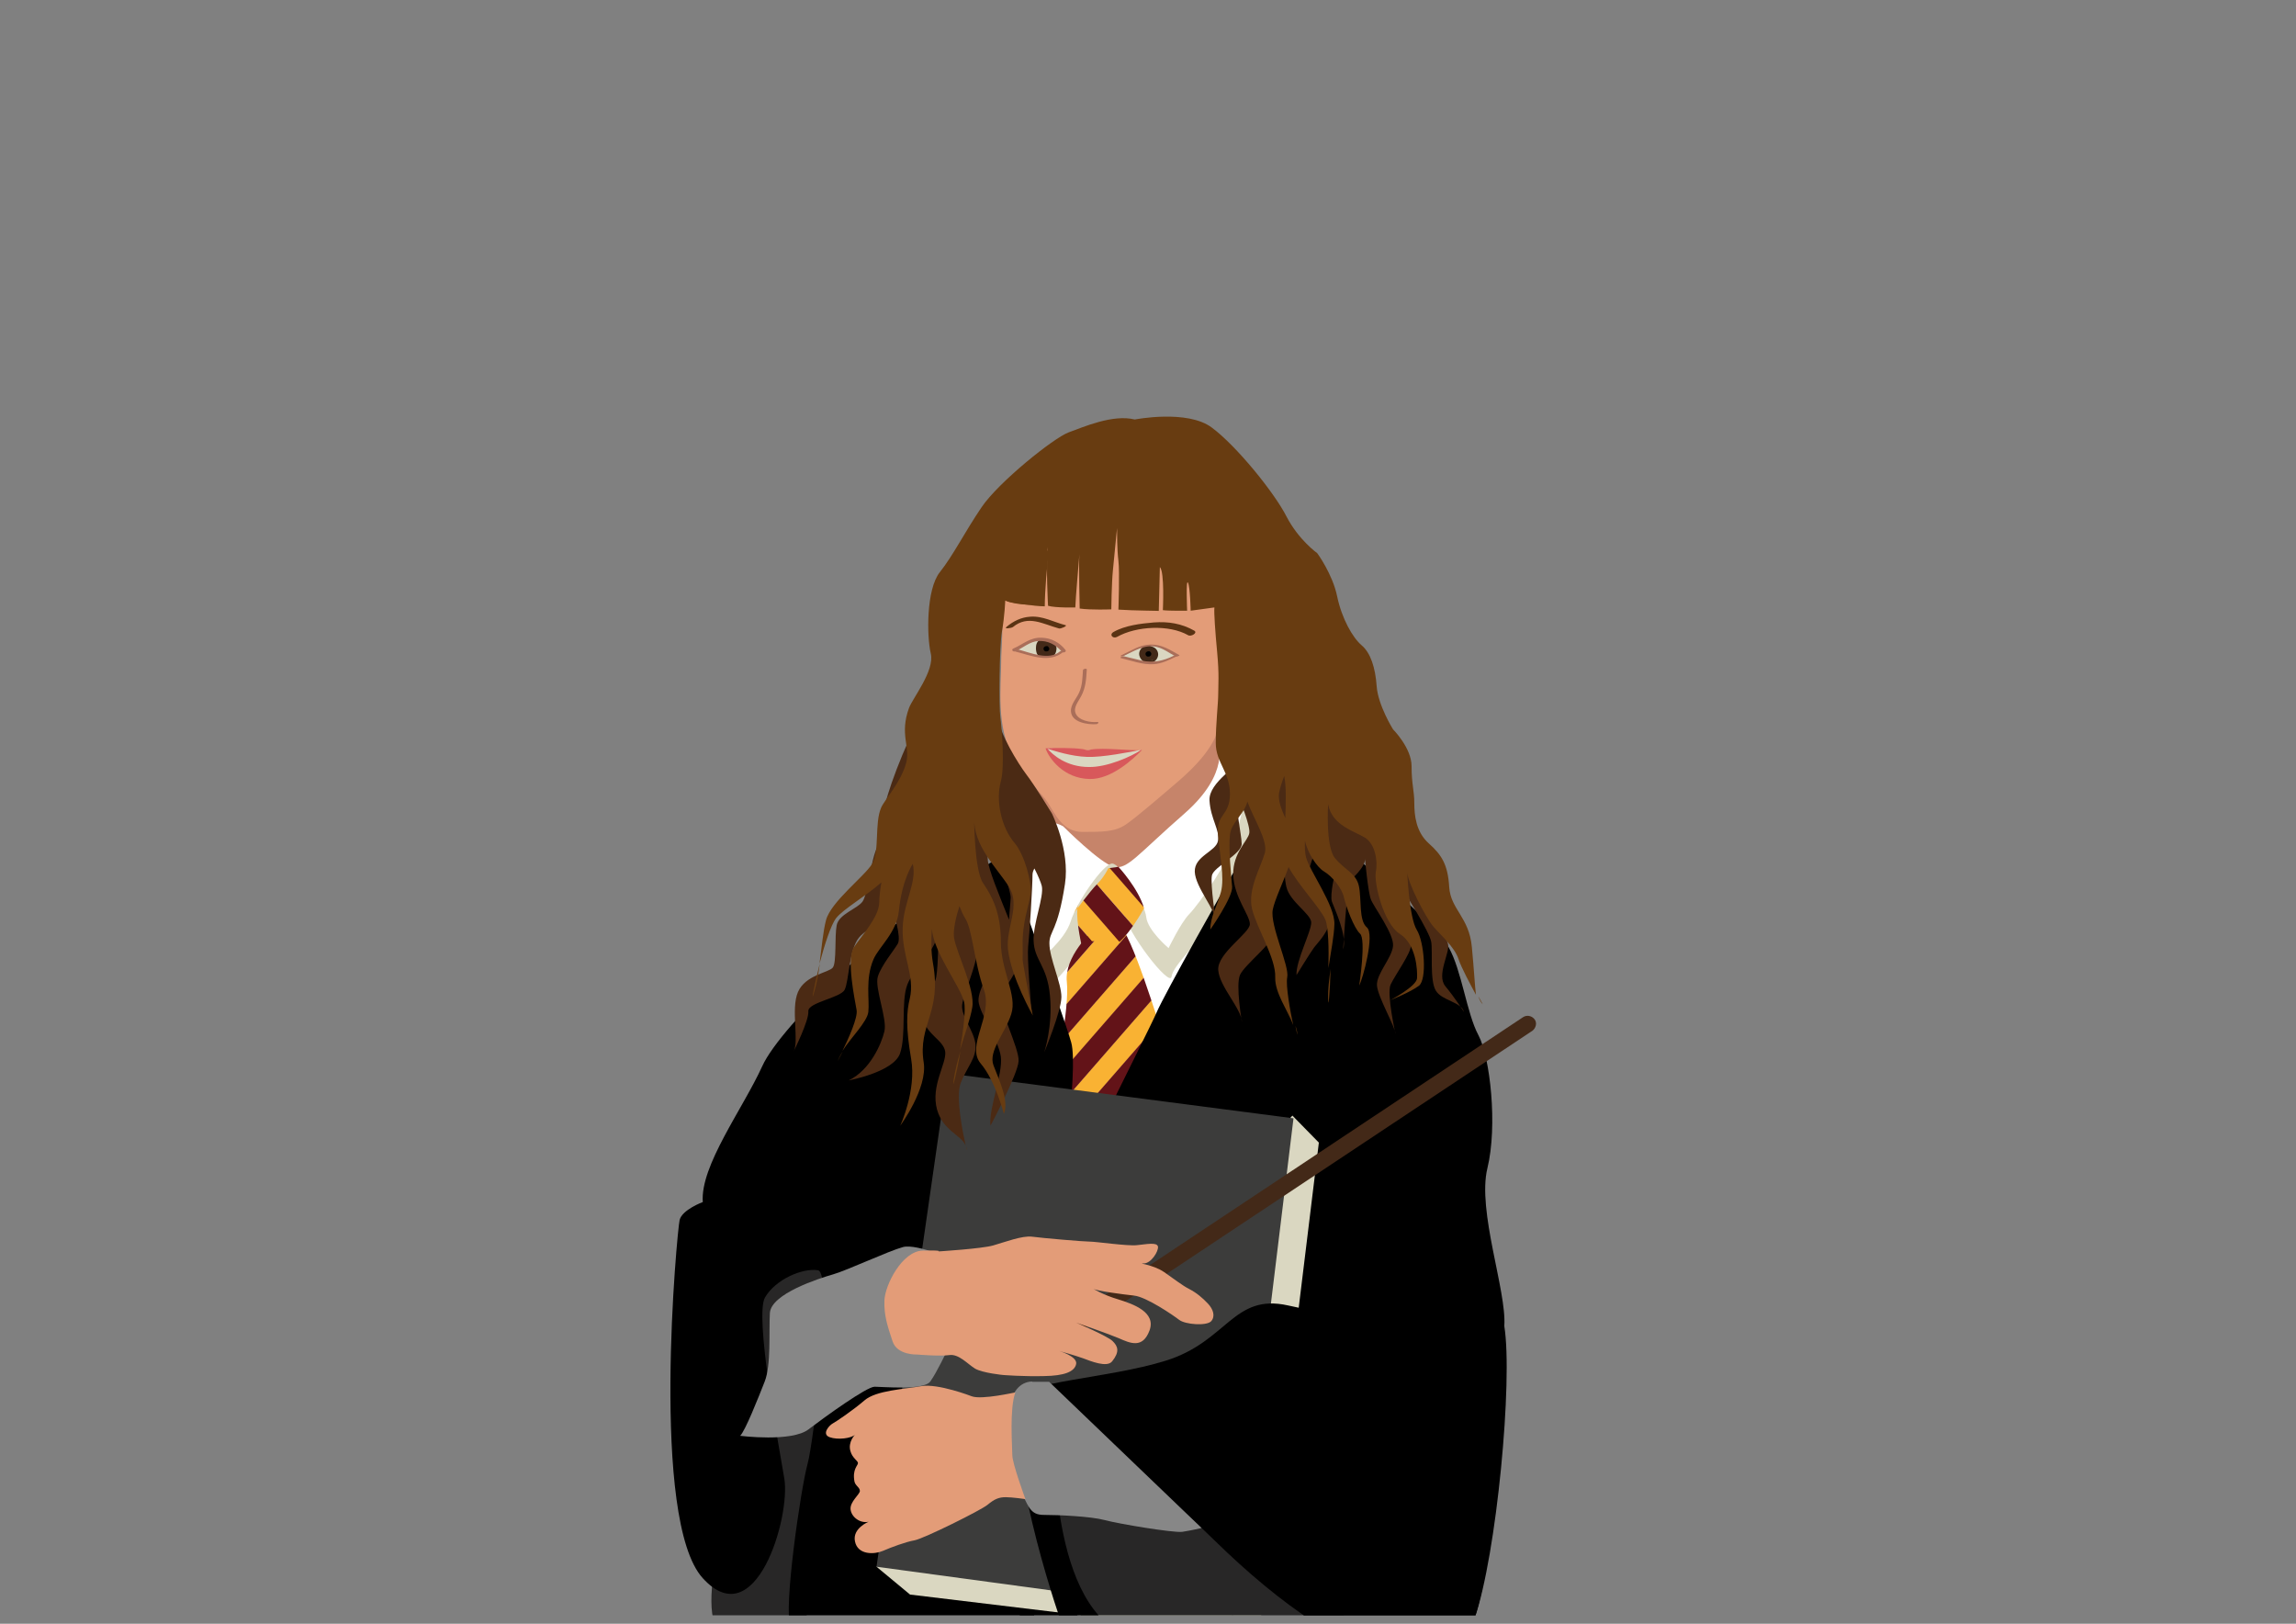 <?xml version="1.0" encoding="utf-8"?>
<!-- Generator: Adobe Illustrator 19.0.0, SVG Export Plug-In . SVG Version: 6.00 Build 0)  -->
<svg version="1.1" id="Ebene_23" xmlns="http://www.w3.org/2000/svg" xmlns:xlink="http://www.w3.org/1999/xlink" x="0px" y="0px"
	 viewBox="0 0 841.9 595.3" style="enable-background:new 0 0 841.9 595.3;" xml:space="preserve">
<rect x="0" y="0" width="841.9" height="595.3" fill="#808080" stroke="none"/>
<style type="text/css">
	.st0{clip-path:url(#XMLID_62_);}
	.st1{fill:#282727;}
	.st2{fill:#C6846A;}
	.st3{fill:#FFFFFF;}
	.st4{fill:#DAD7C1;}
	.st5{clip-path:url(#SVGID_2_);}
	.st6{fill:#F9B233;}
	.st7{fill:#631318;}
	.st8{clip-path:url(#SVGID_4_);}
	.st9{clip-path:url(#SVGID_6_);}
	.st10{fill:#3C3C3B;}
	.st11{fill:#878787;}
	.st12{fill:#432918;}
	.st13{fill:#E39C78;}
	.st14{fill:#4B2A14;}
	.st15{fill:#5A3313;}
	.st16{fill:#683C11;}
	.st17{fill:#AA6E59;}
	.st18{fill:#D8585B;}
</style>
<g id="XMLID_59_">
	<defs>
		<rect id="XMLID_45_" x="148.3" y="98" width="468.6" height="494.2"/>
	</defs>
	<clipPath id="XMLID_62_">
		<use xlink:href="#XMLID_45_"  style="overflow:visible;"/>
	</clipPath>
	<g id="XMLID_12_" class="st0">
		<path class="st1" d="M275.9,463.5c0.6-1.9,0-10.7,0-10.7L262,516.5c0,0,3.8,39.7,2.5,45.4c-1.3,5.7-5.7,24.4-2.5,33.3h32.8
			l20.2-63l7.6-70l-24-15.1L275.9,463.5z"/>
	</g>
	<g id="XMLID_41_" class="st0">
		<path class="st2" d="M449.4,266.8c0,0-9.2,1.2-9.9-6.8l-22.6,31.9l-44.2-3l8.3,14.6l13.9,16.3l15.3,6.6l25.2-15.3l13.9-15.3
			l-0.7-19.9L449.4,266.8z"/>
	</g>
	<g id="XMLID_17_" class="st0">
		<path class="st3" d="M472.5,305.7c0,0-1.7-14.3-6.6-20.3c-4.9-6-19.3-13.1-19.3-13.1s4.7,11-12.1,25.8
			c-17.5,15.3-21.1,20.8-26,19.7c-4.9-1.1-18.6-14.8-18.6-14.8s-6.5-4.4-11.4,2.7s-13.1,6-15.2,16.3c-2.2,10.3,13.6,54.9,13.6,54.9
			l16.9,41.3l31-6.5L472.5,305.7z"/>
	</g>
	<g id="XMLID_18_" class="st0">
		<path class="st4" d="M381.2,351.9c0,0,9.2-7.1,11.4-14.1c2.2-7.1,12-21.2,15.2-21.2s12,14.7,12.5,19.6s8.2,11.4,8.2,11.4
			s4.4-9.2,7.6-12.5c3.3-3.3,15.2-20.1,16.9-27.7c1.6-7.6,5.8-18,2-25.6c0,0,2-8.7,4.2-0.5c2.2,8.2,2,23.4,0.9,25
			c-1.1,1.6-15.2,27.7-17.4,33.2c-2.2,5.4-12.5,14.1-13.1,18.5c-0.5,4.4-16.9-16.9-17.4-23.4c-0.5-6.5-3.8-14.1-7.1-9.8
			c-3.3,4.4-4.9,17.4-7.6,21.8c-2.7,4.4-14.7,19-17.9,18.5s-14.7-41.9-14.7-41.9l3.9-10C368.7,313.1,369.8,327.4,381.2,351.9z"/>
	</g>
	<g id="XMLID_22_" class="st0">
		<defs>
			<path id="SVGID_1_" d="M400.6,341.3c0,0-10.5,9.4-9.4,18.8c1,9.4-4.2,34.5-4.2,34.5l3.1,13.6l33.4,4.2l2.1-35
				c0,0-11-36.1-15.2-38.1L400.6,341.3z"/>
		</defs>
		<clipPath id="SVGID_2_">
			<use xlink:href="#SVGID_1_"  style="overflow:visible;"/>
		</clipPath>
		<g id="XMLID_21_" class="st5">
			<g id="XMLID_38_">
				
					<rect x="346.3" y="358.8" transform="matrix(-0.657 0.754 -0.754 -0.657 921.023 306.26)" class="st6" width="89.1" height="7.6"/>
			</g>
			<g id="XMLID_37_">
				
					<rect x="337" y="345.9" transform="matrix(-0.657 0.754 -0.754 -0.657 899.465 299.826)" class="st7" width="89.1" height="17.3"/>
			</g>
			<g id="XMLID_36_">
				
					<rect x="357.7" y="368.7" transform="matrix(-0.657 0.754 -0.754 -0.657 947.285 314.098)" class="st6" width="89.1" height="7.6"/>
			</g>
			<g id="XMLID_35_">
				
					<rect x="352" y="363.8" transform="matrix(-0.657 0.754 -0.754 -0.657 934.199 310.192)" class="st7" width="89.1" height="7.6"/>
			</g>
			<g id="XMLID_34_">
				
					<rect x="369" y="378.6" transform="matrix(-0.657 0.754 -0.754 -0.657 973.496 321.92)" class="st6" width="89.1" height="7.6"/>
			</g>
			<g id="XMLID_33_">
				
					<rect x="363.3" y="373.7" transform="matrix(-0.657 0.754 -0.754 -0.657 960.41 318.014)" class="st7" width="89.1" height="7.6"/>
			</g>
			<g id="XMLID_32_">
				
					<rect x="380.3" y="388.5" transform="matrix(-0.657 0.754 -0.754 -0.657 999.758 329.757)" class="st6" width="89.1" height="7.6"/>
			</g>
			<g id="XMLID_31_">
				
					<rect x="374.7" y="383.6" transform="matrix(-0.657 0.754 -0.754 -0.657 986.672 325.852)" class="st7" width="89.1" height="7.6"/>
			</g>
			<g id="XMLID_30_">
				
					<rect x="391.7" y="398.4" transform="matrix(-0.657 0.754 -0.754 -0.657 1026.13 337.627)" class="st6" width="89.1" height="7.6"/>
			</g>
			<g id="XMLID_29_">
				
					<rect x="386.1" y="393.5" transform="matrix(-0.657 0.754 -0.754 -0.657 1013.044 333.722)" class="st7" width="89.1" height="7.6"/>
			</g>
			<g id="XMLID_28_">
				
					<rect x="403.1" y="408.3" transform="matrix(-0.657 0.754 -0.754 -0.657 1052.392 345.465)" class="st6" width="89.1" height="7.6"/>
			</g>
			<g id="XMLID_27_">
				
					<rect x="397.4" y="403.4" transform="matrix(-0.657 0.754 -0.754 -0.657 1039.306 341.56)" class="st7" width="89.1" height="7.6"/>
			</g>
			<g id="XMLID_26_">
				
					<rect x="414.4" y="418.2" transform="matrix(-0.657 0.754 -0.754 -0.657 1078.603 353.287)" class="st6" width="89.1" height="7.6"/>
			</g>
			<g id="XMLID_25_">
				
					<rect x="408.8" y="413.3" transform="matrix(-0.657 0.754 -0.754 -0.657 1065.517 349.382)" class="st7" width="89.1" height="7.6"/>
			</g>
			<g id="XMLID_24_">
				
					<rect x="425.8" y="428.1" transform="matrix(-0.657 0.754 -0.754 -0.657 1104.865 361.125)" class="st6" width="89.1" height="7.6"/>
			</g>
			<g id="XMLID_23_">
				
					<rect x="420.1" y="423.2" transform="matrix(-0.657 0.754 -0.754 -0.657 1091.779 357.219)" class="st7" width="89.1" height="7.6"/>
			</g>
		</g>
	</g>
	<g id="XMLID_19_" class="st0">
		<defs>
			<path id="SVGID_3_" d="M406.4,318.3l3.7-0.5c0,0,7.3,7.8,9.4,15.2c0,0-6.3,11.5-11,13.6c0,0-7.8-3.1-12-0.5c0,0-2.6-11.5-1-14.6
				s-1.6,3.1-1.6,3.1s5.7-7.8,8.4-10.5S406.4,318.3,406.4,318.3z"/>
		</defs>
		<clipPath id="SVGID_4_">
			<use xlink:href="#SVGID_3_"  style="overflow:visible;"/>
		</clipPath>
		<g id="XMLID_88_" class="st8">
			<defs>
				<path id="SVGID_5_" d="M466.9,292.8c-4,3.3-8.2,6.8-12.4,10.3c-13.6,11.5-27,23.7-30.8,31.9c-4,8.6-1.5,12.5,1,28
					c2.6,15.3-9.1,21.2-16.4,9.2c-7.2-12-14.1-22.8-20.5-33.9c-5.3-9.1,2.4-14.5,6.4-16.4c2.5-1.2,8.6-2.9,10.9-4.4
					c9.5-6.3,29.3-34.8,29.3-34.8l13.2-11.8C456.9,281.8,466.6,293.3,466.9,292.8z"/>
			</defs>
			<clipPath id="SVGID_6_">
				<use xlink:href="#SVGID_5_"  style="overflow:visible;"/>
			</clipPath>
			<g id="XMLID_115_" class="st9">
				
					<rect x="408.7" y="304.4" transform="matrix(0.657 0.754 -0.754 0.657 387.692 -235.992)" class="st6" width="89.1" height="7.6"/>
			</g>
			<g id="XMLID_114_" class="st9">
				
					<rect x="418" y="291.4" transform="matrix(0.657 0.754 -0.754 0.657 384.765 -245.799)" class="st7" width="89.1" height="17.3"/>
			</g>
			<g id="XMLID_113_" class="st9">
				
					<rect x="397.3" y="314.2" transform="matrix(0.657 0.754 -0.754 0.657 391.257 -224.045)" class="st6" width="89.1" height="7.6"/>
			</g>
			<g id="XMLID_112_" class="st9">
				
					<rect x="403" y="309.3" transform="matrix(0.657 0.754 -0.754 0.657 389.481 -229.998)" class="st7" width="89.1" height="7.6"/>
			</g>
			<g id="XMLID_111_" class="st9">
				
					<rect x="386" y="324.1" transform="matrix(0.657 0.754 -0.754 0.657 394.815 -212.121)" class="st6" width="89.1" height="7.6"/>
			</g>
			<g id="XMLID_110_" class="st9">
				
					<rect x="391.7" y="319.2" transform="matrix(0.657 0.754 -0.754 0.657 393.039 -218.074)" class="st7" width="89.1" height="7.6"/>
			</g>
			<g id="XMLID_109_" class="st9">
				
					<rect x="374.7" y="334" transform="matrix(0.657 0.754 -0.754 0.657 398.381 -200.175)" class="st6" width="89.1" height="7.6"/>
			</g>
			<g id="XMLID_108_" class="st9">
				
					<rect x="380.3" y="329.1" transform="matrix(0.657 0.754 -0.754 0.657 396.604 -206.128)" class="st7" width="89.1" height="7.6"/>
			</g>
			<g id="XMLID_107_" class="st9">
				
					<rect x="363.3" y="343.9" transform="matrix(0.657 0.754 -0.754 0.657 401.961 -188.178)" class="st6" width="89.1" height="7.6"/>
			</g>
			<g id="XMLID_106_" class="st9">
				
					<rect x="368.9" y="339" transform="matrix(0.657 0.754 -0.754 0.657 400.184 -194.131)" class="st7" width="89.1" height="7.6"/>
			</g>
			<g id="XMLID_105_" class="st9">
				
					<rect x="351.9" y="353.8" transform="matrix(0.657 0.754 -0.754 0.657 405.526 -176.231)" class="st6" width="89.1" height="7.6"/>
			</g>
			<g id="XMLID_104_" class="st9">
				
					<rect x="357.6" y="348.9" transform="matrix(0.657 0.754 -0.754 0.657 403.75 -182.184)" class="st7" width="89.1" height="7.6"/>
			</g>
			<g id="XMLID_103_" class="st9">
				
					<rect x="340.6" y="363.7" transform="matrix(0.657 0.754 -0.754 0.657 409.085 -164.308)" class="st6" width="89.1" height="7.6"/>
			</g>
			<g id="XMLID_102_" class="st9">
				
					<rect x="346.3" y="358.8" transform="matrix(0.657 0.754 -0.754 0.657 407.308 -170.261)" class="st7" width="89.1" height="7.6"/>
			</g>
			<g id="XMLID_101_" class="st9">
				
					<rect x="329.3" y="373.6" transform="matrix(0.657 0.754 -0.754 0.657 412.65 -152.361)" class="st6" width="89.1" height="7.6"/>
			</g>
			<g id="XMLID_100_" class="st9">
				
					<rect x="334.9" y="368.7" transform="matrix(0.657 0.754 -0.754 0.657 410.873 -158.314)" class="st7" width="89.1" height="7.6"/>
			</g>
		</g>
	</g>
	<g id="XMLID_6_" class="st0">
		<path d="M368.6,313.1c0,0-20.9,12.3-30.8,18.5c-10,6.2-51.2,43.6-58.3,59.3c-7.1,15.6-22.8,36.5-21.8,49.8c0,0-7.6,2.8-8.5,6.6
			s-10.9,110,8.5,131.3s32.2-22.3,29.9-36.5c-2.4-14.2-10.9-59.7-7.1-66.4c3.8-6.6,13.7-10.9,19.4-10c5.7,0.9-1.4,62.6-3.8,71.1
			c-2.4,8.5-9,53.7-6.2,59.4H379c0,0,5.7-125.3,7.6-140.5c1.9-15.2,9-63.5,6.2-73.5S368.6,313.1,368.6,313.1z"/>
	</g>
	<g id="XMLID_11_" class="st0">
		<path d="M457.1,274.4c0,0,37.6,37.3,44.2,43.5c6.6,6.2,25.1,20.9,29.9,29.4s6.6,24.2,10.9,32.2s7.1,33.2,3.3,48.8
			c-3.8,15.6,7.1,45,6.2,57.8c-0.9,12.8-2.8,83.9-10.9,107.1c0,0-7.6,13.3-26.1,13.7c-18.5,0.5-45.5-19-69.2-42.2
			c-23.7-23.2-30.8-24.2-37.9-33.2c-7.1-9-25.1-27.5-25.1-27.5s-7.5,73.6,16.7,92.1l-24.7-0.9c0,0-13.3-84.5-3.4-111.6
			c10-27,50.3-105.7,53.1-112.4c2.8-6.6,25.6-47.1,30.8-55.9C461.8,303.7,463.3,289,457.1,274.4z"/>
	</g>
	<g id="XMLID_5_" class="st0">
		<polygon class="st4" points="473.9,409 483.6,418.9 461.5,600 333.7,584.6 321.4,574.4 		"/>
	</g>
	<g id="XMLID_3_" class="st0">
		<polygon class="st10" points="347.4,393.5 474.3,410 452.1,592.1 321.4,574.4 		"/>
	</g>
	<g id="XMLID_15_" class="st0">
		<polygon class="st1" points="396.4,510.2 383.8,546.2 397.1,595.3 494.2,595.3 470.2,548.1 		"/>
	</g>
	<g id="XMLID_8_" class="st0">
		<path d="M551.6,486.2c3.2,19.6-2.8,83.9-10.9,107.1c0,0-7.6,13.3-26.1,13.7c-18.5,0.5-45.5-19-69.2-42.2
			c-23.7-23.2-30.8-24.2-37.9-33.2c-7.1-9-20.8-15.4-20.8-15.4s-3.9,61.4,20.3,79.9l-17.4,0.1c0,0-20-56.2-16-83.5
			c0.9-6.1,32.8-7.3,53.7-13.8c22.8-7,24.8-24.8,45-20.3C524.3,490.3,550.4,479.1,551.6,486.2z"/>
	</g>
	<g id="XMLID_10_" class="st0">
		<path class="st11" d="M351,462.4c0,0-14.7-6.6-19.9-5.2s-20.4,8.5-25.6,10s-22.8,7.1-23.2,14.2s0.5,19-1.9,25.1s-7.1,18-9,19.9
			c0,0,19,2.4,25.1-2.4c6.2-4.7,21.3-15.6,24.2-15.6s18,1.4,20.4-1.9c2.4-3.3,6.2-11.4,6.2-11.4L351,462.4z"/>
	</g>
	<g id="XMLID_9_" class="st0">
		<path class="st11" d="M378.5,506.5c0,0-5.7-0.4-7.7,7c-2,7.6-1.3,23.4,2.8,31.6c3.6,7.3,4,10.3,9.2,10.3s17.1,0.5,22.3,1.9
			c5.2,1.4,25.1,4.7,28.4,4.3c3.3-0.5,7.1-1.4,7.1-1.4l-55.9-53.6H378.5z"/>
	</g>
	<g id="XMLID_2_" class="st0">
		<path id="XMLID_60_" class="st12" d="M393.9,488.9c-1,0-1.9-0.5-2.5-1.3c-0.9-1.4-0.5-3.2,0.8-4.2l166.3-110.5
			c1.4-0.9,3.2-0.5,4.2,0.8s0.5,3.2-0.8,4.2L395.6,488.4C395.1,488.7,394.5,488.9,393.9,488.9z"/>
	</g>
	<g id="XMLID_4_" class="st0">
		<path id="XMLID_58_" class="st13" d="M344.1,458.8c0,0,16-1,20.1-2.2c4.2-1.2,10.7-3.7,14.3-3.2c3.7,0.5,18.8,1.8,21.1,1.8
			c2.3,0,14,1.7,17.3,1.3c3.3-0.3,7.3-1.2,7.7,0.5c0.3,1.7-2.5,6.2-5.2,6.2s3.3,0.3,7.5,3.2s6.5,4.8,9.2,6.2s4.8,3.2,6.8,5.3
			s2.8,4.7,1.2,6.5c-1.7,1.8-9.5,1.2-11.7-0.5c-2.2-1.7-12-8.4-16.5-8.9c-4.5-0.5-13.7-1.7-15-2.5c0,0,3.7,2.3,9.2,3.9
			c5.5,1.7,13.9,4.7,11.4,11.4s-7,4.7-11.3,2.8c-4.3-1.8-15.6-5.7-15.6-5.7s11.4,4.9,13.3,6.7c2.1,2,2.7,4-0.1,7.5
			c-1.9,2.4-7.9-0.1-10.6-1.1c-2.7-1-8.8-2.7-8.8-2.7s6.8,2,6.2,4.8s-4.3,4.3-11.8,4.4c-7.5,0.2-15-0.4-15-0.4s-7.3-0.7-10.2-2.3
			c-2.8-1.7-6-5.5-9.5-5c-3.5,0.5-11.8-0.2-11.8-0.2s-7.3,0.3-9-4.8c-1.7-5.2-3.2-9.3-3-15c0.2-5.7,6.5-18.1,14-18.3
			S344.1,458.8,344.1,458.8z"/>
	</g>
	<g id="XMLID_7_" class="st0">
		<path class="st13" d="M356.3,511.9c0,0-12.4-4.8-18.5-3.7s-16.5,1.5-20.8,5.2c-4.3,3.7-10.4,7.8-11.7,8.5c-1.3,0.7-4.1,3.9-1.1,5
			c3,1.1,8,0.4,9.3-0.9c0,0-2.6,2.6-1.7,5.9c0.7,2.7,2.8,3.6,2.8,4.5c0,0.9-2.1,2.2-1.3,6.7c0.3,1.6,2,2.2,2,3.5
			c0,1.3-3.8,4-3.4,6.9c0.4,2.8,3.6,5.1,6.6,4.4c0,0-6,2.4-5,7.2c1,5.1,7.2,4.8,10.2,3.5c3-1.3,8.3-3.3,11.7-3.9
			c3.5-0.7,24.1-10.9,26.7-13c2.6-2.2,4.3-2.8,6.7-2.8s7.2,0.7,7.2,0.7s-4.8-13-4.8-16.1c0-3-1.1-16.9,1.1-23
			C372.4,510.4,360,513.3,356.3,511.9z"/>
	</g>
	<g id="XMLID_40_" class="st0">
		<path id="XMLID_50_" class="st13" d="M404.3,168.3c0,0-39.9,16.6-37.9,40.5s0.7,27.2,0.7,34.5c0,7.3-2,23.9,4.6,34.5
			c6.6,10.6,10,12.6,12.6,16.6s5.3,10.6,12.6,10.6c7.3,0,12,0,15.9-2.7c4-2.7,13.9-11.3,19.3-15.9c5.3-4.6,14.6-13.3,15.3-22.6
			c0.7-9.3-1.3-28.6-1.3-39.2c0-10.6-6.6-44.5-12-47.8C428.9,173.6,404.3,168.3,404.3,168.3z"/>
	</g>
	<g id="XMLID_39_" class="st0">
		<path class="st14" d="M458.6,236.9c0,0-8.3,15.9-7.2,22.5s6.6,14,5,17.5s-13.3,9.8-12.9,16.6c0.4,6.8,3.9,10.9,3.1,14.8
			c-0.7,3.9-8.7,5.5-8.5,11.3c0.2,5.7,7.9,14.2,7.8,18.5c0,0-2.2-14-1.5-17.2c0.7-3.1,10.9-7.8,10.9-11.5s-2.8-14.4-0.9-16.6
			c0,0,4.1,9.8,3.7,12.6c-0.4,2.8-6.1,7.2-5.9,15.3s6.1,14.8,6.1,18.1c0,3.3-12,10.7-11.6,16.8s8.7,14.4,8.7,19.2
			c0,0-2.4-13.7-0.7-17.4s12-11.6,12.2-14.8c0.2-3.1-6.3-17.9-5-20.7s8.3-14.8,8.5-17.9c0,0,0,15.9,1.3,21.2
			c1.3,5.4,8.9,9.8,9.1,12.9s-5.7,14.2-5.4,19.4c0,0,5.2-8.5,6.5-10.2s5.7-6.1,5.4-9.8c-0.4-3.7-8.7-14.2-8.1-16.4
			c0.6-2.2,4.2-12,4.2-14.4c0-2.4,6.3,12.6,6.3,12.6s-2.2,8.7-1.3,11.3c0.9,2.6,5.7,12.4,4.1,17.5c0,0,0.7-11.1,1.1-15
			s1.7-10.5,1.7-10.5s5.7-5,5.2-7.9c0,0,1.1,12.4,2.2,15.1c1.1,2.8,8.5,12.6,8.1,17c-0.4,4.4-6.1,10.2-5.9,14.4
			c0.2,4.2,6.8,15.3,6.8,17.9c0,0-3.3-14.8-1.8-18.1s7.8-12,7.4-14.4c-0.4-2.4-2.8-20.3-2.8-20.3s9.8,15.5,10.3,19
			c0.6,3.5-0.6,14.2,1.7,17.9c2.2,3.7,9.4,4.1,10.3,7.8c0,0-3.3-5.2-6.8-9.4c-3.5-4.2,2-12.7,0.9-15.7c-1.1-3-4.4-15.9-4.4-15.9
			l-8.7-17.5l-26.4-35.1L458.6,236.9z"/>
	</g>
	<g id="XMLID_51_" class="st0">
		<g id="XMLID_52_">
			<path class="st15" d="M378.4,371.8c0.1,0.7,0.1,1.2,0.1,1.2C378.5,372.7,378.5,372.3,378.4,371.8z"/>
		</g>
		<g id="XMLID_53_">
			<path class="st15" d="M354.2,420.2c0.2,1,0.4,1.5,0.4,1.5C354.6,421.2,354.4,420.7,354.2,420.2z"/>
		</g>
		<g id="XMLID_72_">
			<path class="st14" d="M389.2,365.5c0-5.1-4.4-14.1-4.4-19.7c0-4.6,3-4.1,5.7-21.7c1.9-12.5-4.8-25.9-4.8-25.9s-6.3-10.3-9.3-14.2
				s-10.1-15.5-10.3-20.7c-0.3-5.2-5.2-24.5-5.2-24.5l-8.6-14.1c0,0-8.8,31.9-13.1,36.3c-4.4,4.4-13.1,26.9-14.4,33.2
				c-1.3,6.3-0.6,11.3-3.1,16.3c-2.5,5-3.5,17.3-5.4,20c-1.9,2.7-8.7,4.6-9.5,8.7c-0.8,4.1,0,13.6-1.4,15.5
				c-1.4,1.9-10.1,2.7-12.8,9c-2.7,6.3,0.5,18-1.6,21.8c0,0,5.7-11.4,5.4-14.7c-0.3-3.3,11.7-4.9,13.3-7.9c1.6-3,1.6-15,5.4-19.3
				c3.8-4.4,10.6-4.9,12.5-9c0,0,3,9,1.6,11.4s-6,7.9-7.3,12s3.5,15.5,2.4,20.1c-1.1,4.6-5.2,14.2-13.1,18c0,0,16.3-3,18.8-9.8
				c2.4-6.8,0.3-19,2.7-25.3c2.4-6.3,10.9-12.5,11.4-19.9c0,0,0,12.8-0.8,17.1c-0.8,4.4-6.3,9.3-4.9,15.2c1.4,6,7.6,7.9,8.2,12.2
				c0.5,4.4-5.4,12.5-3,21.2c2.2,7.8,8.9,9.3,10.5,13.2c-1-4.5-3.8-18-1.8-23c2.4-6,5.7-9,5.4-13.9s-5.4-10.6-4.9-14.7
				c0.5-4.1,5.4-14.7,5.4-19.6s1.4-15.8,1.4-15.8s4.9,15.8,4.4,19.3c-0.5,3.5-5.4,10.3-5.2,14.7c0.3,4.4,7.3,14.2,8.2,20.4
				c0.8,6.3-4.6,19.3-3.8,25.3c0,0,10.1-19,10.3-23.7c0.3-4.6-7.6-19.9-6.5-23.4c0.7-2.2,3.6-6.1,5.6-10c2.2,5.3,5.2,12,5.7,15.9
				c-0.4-4.5-1.7-20.4-1.3-24.4c0.5-4.6,1.6-21.8,1.6-26.4c0-0.8,0.3-1.6,0.7-2.3c1.4,2.7,2.4,5.2,2.7,6.4c0.9,3.9-3.2,13.8-3,20
				c0.2,7.3,5,9.1,6,20.2c1.1,11.1-2.1,20.8-2.1,20.8S389.2,370.6,389.2,365.5z M362.2,315c0-5.2-2.2-20.1-2.2-20.1
				s10.6,30.7,10.6,34c0,1.4-0.4,4.7-0.6,8.3C366.5,328.5,362.2,318.2,362.2,315z"/>
		</g>
	</g>
	<g id="XMLID_44_" class="st0">
		<g id="XMLID_47_">
			<path id="XMLID_48_" class="st16" d="M309,385.5c-0.8,1.2-1.4,2.4-1.8,3.5C307.2,389,307.9,387.5,309,385.5z"/>
		</g>
		<g id="XMLID_49_">
			<path id="XMLID_16_" class="st16" d="M542.1,365.3c0.4,1.2,0.9,2.2,1.6,2.9C543.7,368.2,543.1,367,542.1,365.3z"/>
		</g>
		<g id="XMLID_55_">
			<path id="XMLID_14_" class="st16" d="M475,376.1c0.4,2,0.7,3.3,0.7,3.3C475.7,378.4,475.5,377.3,475,376.1z"/>
		</g>
		<g id="XMLID_43_">
			<path id="XMLID_1_" class="st16" d="M369.2,220.5c4.1,0.7,9.3,1.7,13.9,1.8c0-4.9,0.8-15.7,1.7-21.4"/>
		</g>
	</g>
	<g id="XMLID_46_" class="st0">
		<g id="XMLID_65_">
			<path class="st16" d="M539.7,347.2c-1-11-7.8-13.8-8.3-22c-0.5-8.3-2.8-11.8-7.5-16s-5.3-10.3-5.3-14.8c0-4.5-1-6.8-1-13.5
				s-6.8-13.5-6.8-13.5s-5.5-8.8-6-15.8s-2.3-12.3-5.5-15c-3.3-2.8-7.3-9.8-9-18s-7.3-15.8-7.3-15.8s-6.8-4.8-11.3-13.5
				c-4.5-8.8-18.3-25.8-27.3-32.5c-9-6.8-28.3-3-28.3-3c-8-2-18.7,2.7-24.2,4.7c-5.5,2-25.8,18.3-32,27.5
				c-6.3,9.3-10.3,17.5-15.3,23.8c-5,6.3-4.8,23.5-3.3,29.8c1.5,6.3-6.7,16.4-8,20c-3.5,9.6,0.5,14.2-1,20
				c-1.9,7.2-7.9,13.5-9.2,16.5c-2.5,5.7-0.5,16-3.3,20.6c-2.8,4.6-15.1,13.9-16.9,20.6c-1.1,4.1-1.6,10.1-2.4,16
				c1.8-6.8,4.2-14.3,6.1-16.7c2.7-3.4,10.7-7.9,16.6-13.1c-0.5,2.8-0.8,5.5-0.8,7.3c0,5.3-6.5,12.3-9.3,16.5c-2.8,4.3,0.3,19,1,23
				c0.5,2.8-3,10.5-5.2,15c3.2-5,9.1-10.7,9.5-14.3c0.5-4.5-1.2-12.1,1.9-19.3c2-4.6,8.5-9.8,9.3-17.7c1.1-11.4,5.1-17.3,5.1-17.3
				c1.6,6.9-3.4,13.9-3.7,23.4c-0.4,10.2,4.6,17.7,2.6,26c-1.2,4.8-1.5,10.6,0.5,22.1s-4,24.5-4,24.5s10.1-13.7,8.6-23.2
				c-2.2-13.9,6.7-18.1,3.4-36.4c-0.7-4-0.7-8.3-0.4-12.6c0.6,8.7,10.4,21,11.8,26.8c0.7,2.9-0.3,10.7-1.5,17.7
				c1.7-5.7,3.8-11.4,4.5-15.6c1.2-6.8-6-20.4-6.7-25.8c-0.3-2.9,0.7-7.3,2-11.4c0.7,1.8,1.4,3.3,2,4.3c2.8,4,3.4,16.4,7,26.4
				c3.4,9.6-6.7,20.5-1.2,27c5.5,6.5,8.5,18.5,8.5,18.5c2-4.8-1.8-12.5-3.8-17.8s4.3-11.8,6.5-18.8c2.3-7-3.8-15.8-3.8-26.5
				c0-10.8-3.3-16.8-6.5-21.5c-3.3-4.8-3.3-24-3.3-24c-0.3,10.3,8.2,18.2,12.7,25.2c4.5,7-1.1,15-0.3,23c1.1,10.2,9.1,24.3,9.1,24.3
				c-4.8-25.9-3.5-17.1-3.7-25.1c-0.3-9.1,2.4-15.3,2.9-19.5s-2.2-14.3-5.9-18.7c-4.8-5.6-7-15.4-5-22.6c1.5-5.4,0.3-20-0.2-23.5
				s-0.4-25.7,0.6-31.4s1.2-11.3,1.2-11.3c4,1.6,9.5,1.7,13.6,1.3c0-4.9,1.1-15.2,2-20.9c-0.7,7.6,0.1,21.5,0.1,21.5
				c2.8,0.8,10,0.6,10,0.6c0-2.3,1.5-19.5,1.5-19.5c-0.3,3.3,0.1,19.9,0.1,19.9c4.2,0.6,11.6,0.3,11.6,0.3s0.1-9.7,0.6-14.5
				s1.5-15.3,1.5-15.3c0,1.5,0,8,0.5,12s0,17.9,0,17.9c5.7,0.4,15.1,0.4,14.8,0.5l0.4-16.1c1.8,1.8,1.1,15.8,1.1,15.8
				c2.3,0.3,8.9,0.2,8.9,0.2s-0.5-11.8,0.3-10.3c0.8,1.5,1,10.3,1,10.3c2.7-0.4,5.8-0.8,8.7-1.2c-0.2,1.8,0.3,8.9,1,16.3
				c0.8,8.6,0.4,11.8,0.4,15.4s-0.9,10.8-0.9,18c0,7.2,5.2,10.6,5.2,18.7c0,8-5,7.2-4.4,14.6c0.6,7.5,2.5,16,1.1,21.3
				c-1.4,5.2-3.9,9.1-3.9,13.8c0,0,8.3-11.9,8-15.7c-0.3-3.9-1.4-13.8-0.8-19.1c0.5-4.5,5.2-7.4,6.4-12.1c2.3,6.3,7.6,14.4,6.4,18.8
				c-1.5,5.3-6.4,13.4-4.7,20.5s8.8,18.1,8.5,25.1c-0.2,5.7,4.7,12.3,6.6,17.5c-1.1-5.1-2.8-14.5-2.2-17.5c0.9-4.1-6.4-19-5.3-24.8
				c0.7-3.6,3.8-10,5.8-15.6c4,7.2,11.6,14.9,13.5,19.3c1.1,2.7,1.3,10.7,1.1,17.7c0.9-5.9,2.1-11.8,2.2-16.1
				c0.2-6.9-9-19.3-10.4-24.5c-0.4-1.6-0.5-3.7-0.4-6.1c0.9,4.4,4.4,9.8,7,11.3c3,1.8,6.5,6,7.3,9.5c0.8,3.5,3.7,11.3,5.9,13.3
				c2.3,2-0.3,19-0.3,19c1.3-2.3,5.8-18.8,2.8-21.3s-1.9-10.3-2.9-15.1s-5.3-6-8.8-10.3s-2.5-19.8-2.5-19.8
				c1.3,7.8,9.8,10,13.5,12.3s4.8,8.5,4,12.5c-0.8,4,2.8,19,8.8,22.8c6,3.8,6.5,13.3,6.3,16.3c-0.3,3-9.8,8-9.8,8s7.5-3,10.5-5.3
				c3-2.3,2-16-0.8-20.5c-2.8-4.5-3.5-21.3-3.5-21.3c0,3.8,6.8,16.8,9.5,20s7.8,7.5,9.3,12c1,3.1,4.4,9.4,6.4,13.1
				C540.8,361.5,540.5,355.5,539.7,347.2z M469,290.8c0.3-1.7,1-4,1.9-6.3c0.8,4,0.6,9.8,0.4,15.4
				C469.8,296.6,468.6,293.4,469,290.8z"/>
		</g>
		<g id="XMLID_68_">
			<path class="st16" d="M352.2,385.3c-1.1,3.6-2,7.2-2.5,10.5C349,400.6,350.8,393.6,352.2,385.3z"/>
		</g>
		<g id="XMLID_70_">
			<path class="st16" d="M487.9,355.2c-0.5,3.7-1,7.4-0.9,10.8C487,370.8,487.7,363.7,487.9,355.2z"/>
		</g>
		<g id="XMLID_71_">
			<path class="st16" d="M298.5,363.9c1-3.2,1.6-6.9,2.1-10.6C298.5,361.5,297.2,368.5,298.5,363.9z"/>
		</g>
	</g>
	<g id="XMLID_87_" class="st0">
		<polygon class="st4" points="372.1,238.5 375.4,236.4 378.8,234.8 382.9,234.6 385.4,235.3 388.7,236.9 389.6,238.5 388.3,239.7 
			384.7,240.9 380.8,240.6 375.6,239.3 		"/>
	</g>
	<g id="XMLID_85_" class="st0">
		<polygon class="st4" points="412.9,239.9 417.4,237.8 423.2,236.6 429.3,238.6 431.7,239.9 430.1,240.7 426.3,242.5 422.8,243 
			419.2,242.8 414.5,241.8 411.5,240.7 		"/>
	</g>
	<g id="XMLID_79_" class="st0">
		<g id="XMLID_122_">
			<path class="st12" d="M419.1,238.4c-0.5,1.1,0.3,2.3,1.4,2.4c1.1,0.1,2.5-0.6,2.8-1.8c0.3-1.3-0.9-2.2-2.1-2.3
				c-1.1-0.1-2.3,0.4-2.9,1.3c-1.5,2,0.1,4.6,2.3,5.1c2.5,0.5,4.9-2,3.8-4.4c-1-2.1-4-2.4-5.2-0.4c-0.3,0.6,1.1,0.4,1.3,0
				c0.4-0.6,0.8-0.7,1.4-0.3c0.5,0.3,1,0.9,1.1,1.5c0.2,0.7,0.1,1.5-0.2,2.1c-0.7,1.2-2.1,0.7-2.9-0.2c-0.8-0.9-1.1-2.8,0-3.6
				c0.9-0.7,2.2,0.4,2,1.5c-0.2,0.8-0.9,0.9-1.3,0.2c-0.2-0.4-0.2-0.8,0-1.2C420.8,237.8,419.3,237.9,419.1,238.4z"/>
		</g>
	</g>
	<g id="XMLID_80_" class="st0">
		<g id="XMLID_121_">
			<path class="st12" d="M385.4,236.4c-1-0.6-3.7,0.1-2.8,1.7c0.7,1.2,3,0.4,3.2-0.9c0.3-1.8-2.3-1.5-3.2-0.8
				c-0.7,0.5-0.9,1.4-0.4,2.1c0.5,0.7,1.3,0.7,2,0.5c0.6-0.2,1.5-0.6,1.5-1.4c0-0.8-0.8-1.2-1.5-1.2c-1.7,0-2.5,2.1-0.8,2.9
				c1.2,0.6,3.1-0.3,3.2-1.7c0.2-1.9-2.5-2.4-3.9-1.9c-2.2,0.7-1.1,3.1,0.5,3.9c1.3,0.7,4.1,0.1,3.9-1.8c-0.3-1.9-2.6-3.7-4.5-3.6
				c-1.6,0.1-2.6,1.2-2.7,2.8c-0.1,0.9,0,1.8,0.3,2.6c0.5,1,1.3,1.3,2.4,1.3c0.9,0,1.8-0.1,2.7-0.2c0.6-0.1,1.1-0.2,1.5-0.8
				c0.4-0.6,0.6-1.5,0.6-2.2c0-1.1-0.7-1.7-1.6-2.2c-1.4-0.7-3.3-0.8-4.4,0.4c-1.3,1.4-0.7,3.8,1.3,4.1c1.7,0.3,4.2-1,3.5-3
				c-0.6-1.9-3.2-1.9-4.4-0.5c-0.7,0.7-0.8,1.8-0.1,2.6c0.7,0.8,2,0.9,3,0.8c0.4,0,1.6-0.7,0.6-0.7c-0.9,0-1.9-0.1-2.4-0.9
				c-0.6-0.9,0.1-2.7,1.2-1.8c0.5,0.5,0.9,1.4,0.6,2.1c-0.3,0.7-1.3,0.9-1.9,0.5c-0.3-0.2-0.6-0.6-0.7-1c-0.2-0.6-0.1-1.3,0.3-1.8
				c0.7-1,2.1-0.3,2.9,0.4c0.5,0.5,0.7,0.9,0.6,1.6c0,0.3-0.1,0.7-0.1,1c0,0.2-0.1,0.3-0.2,0.5c-0.1,0.4-0.6,0.3,0.2,0.3
				c0.9,0,0.2-0.1,0-0.1c-0.2,0-0.4,0.1-0.6,0.1c-1.2,0.2-2.8,0.4-3.5-1c-0.5-1.1-0.6-2.7,0-3.8c0.9-1.8,3.4,1.2,3.8,2.1
				c0.3,0.6,0.4,1.1-0.3,1.4c-0.6,0.3-1.1-0.2-1.5-0.6c-0.3-0.3-0.6-0.8-0.7-1.3c-0.2-0.9,0.5-0.9,1.2-0.7c0.5,0.2,1,0.6,1.1,1.2
				c0,0.4-0.2,1-0.5,1c-0.4,0-0.7-0.6-0.7-0.9c0-0.2,0-0.4,0-0.6c0-0.5,0,0,0,0.1c0,0.1,0.4,0.6,0.2,0.8c-0.3,0.3-0.5,0-0.7-0.3
				c-0.2-0.3-0.2-1.3,0.3-1.3c0.5,0,0.7,0.9,0.4,1.2c-0.4,0.5-0.3-0.9-0.2-0.9C384.5,237.1,385.7,236.5,385.4,236.4L385.4,236.4z"/>
		</g>
	</g>
	<g id="XMLID_83_" class="st0">
		<g id="XMLID_120_">
			<path class="st12" d="M421.4,239.3c0.4-0.4,0.4-0.9,0-1.3c-0.3-0.3-1.1,0-1.3,0.3c-0.5,0.5-0.6,1.2-0.2,1.8
				c0.2,0.4,1.2,0,1.4-0.2c0.5-0.5,0.3-1.2-0.3-1.5c-0.4-0.2-1,0.1-1.3,0.3c-0.6,0.6-0.4,1.6,0.4,1.9c0.4,0.1,1.1-0.1,1.3-0.4
				c0.3-0.6,0.4-1.2,0.4-1.9c0-0.4-1.4,0-1.4,0.3c-0.2,0.8-0.1,1.5,0.3,2.2c0.2,0.4,1.3,0,1.4-0.3c0.4-0.8,0.5-1.7,0.3-2.5
				c-0.1-0.4-1.3,0.1-1.4,0.3c-0.4,0.7-0.5,1.4-0.3,2.2c0.1,0.4,1.3-0.1,1.4-0.3c0.4-0.8,0.7-2.3-0.7-2.1c-1.1,0.1-1.6,0.8-1.2,1.9
				c0.2,0.4,1.3,0,1.4-0.3c0.3-0.8,0.4-1.5,0.1-2.3c-0.1-0.2-0.5-0.1-0.6-0.1c-0.6,0.1-1.3,0.3-1.5,1c-0.2,0.6,0.4,0.9,0.9,0.9
				c0.5,0,1.2-0.2,1.5-0.6c0.3-0.5-0.1-1-0.7-1c-0.3,0-1,0.1-1.2,0.4c-0.4,0.8-0.5,1.7-0.3,2.5c0.1,0.4,1.3,0,1.4-0.2
				c0.4-0.6,0.5-1.2,0.1-1.9c-0.2-0.4-1.3,0-1.4,0.3c-0.5,0.9-0.3,1.9,0.4,2.6c0.3,0.3,1.1,0,1.3-0.3c0.6-0.8,0.6-1.8-0.1-2.6
				c-0.2-0.3-1.2,0-1.3,0.3c-0.5,0.7-0.7,1.5-0.6,2.4c0.1,0.4,1.3,0,1.4-0.2c0.5-0.7,0.5-1.4-0.1-2.1c-0.2-0.3-1.3,0.1-1.4,0.4
				c-0.3,0.7-0.3,1.4-0.2,2.1c0.1,0.4,1.3-0.1,1.4-0.3c0.3-0.6,0.3-1.1,0-1.7c-0.2-0.4-1.4,0-1.4,0.3c-0.2,0.9-0.1,1.9,1.1,1.8
				c0.5,0,1-0.2,1.3-0.5c0.5-0.4,0.5-1.1,0.9-1.6c-0.5,0.1-0.9,0.2-1.4,0.2c0.1,0.3,0.2,0.5,0.2,0.8c0.1,0.2,0.5,0.1,0.6,0.1
				c0.2,0,0.3-0.1,0.5-0.1c-0.2,0-0.4-0.1-0.6-0.1c0.1,0.1,0.2,0.2,0.3,0.3c0.2,0,0.4,0,0.7,0c-0.1,0-0.1,0-0.2,0
				c0,0.1,0,0.2,0.1,0.3c0.1-0.1,0.3-0.2,0.4-0.4c-0.5,0.1-0.9,0.2-1.4,0.2c0,0.1,0,0.7,0,0.7c0.1,0.1,0.2,0.3,0.3,0.4
				c0.7-0.4,1.3-1,1.6-1.7c-0.5,0.1-1,0.2-1.4,0.2c0,0.2-0.2,0.9-0.5,0.9c-0.2,0.2-0.4,0.4-0.6,0.6c1.5-0.2,3.1-1.6,2.2-3.2
				c-0.1-0.3-0.8-0.1-1,0c-1.1,0.5-2,1.6-1.2,2.8c0.2,0.4,1.6-0.1,1.4-0.4c-0.4-0.7-1.5-0.6-2.1-0.2c-0.6,0.4-0.8,1.3,0,1.5
				c1.6,0.6,4.5-1.2,3.5-3c-0.2-0.4-1.6,0.1-1.4,0.4c0.3,0.5,0.3,1-0.1,1.5c-0.2,0.2-0.6,0.7-1,0.5c0-0.1-0.1-0.2-0.1-0.3
				c0.1-0.4,0-0.4-0.3,0c0.5-0.1,1-0.3,1.4-0.4c-0.3-0.5-0.4-1.7,0.3-2c-0.3,0-0.7,0-1,0c0.2,0.4,0.3,0.7,0.2,1.2
				c-0.1,0.3-0.3,1-0.7,1c-0.2,0-1.3,0.5-0.6,0.6c1.2,0.2,2.7-0.4,2.9-1.7c0.1-0.5-1.3-0.1-1.4,0.2c-0.2,0.5-0.5,0.9-1,1.2
				c-0.5,0.3-0.1,0.5,0.3,0.4c0.9-0.1,1.9-0.7,1.7-1.7c-0.1-0.4-1.2,0.1-1.4,0.2c-0.1,0.1-0.3,0.2-0.4,0.4c-0.1,0.1-0.1,0.2,0.1,0.3
				c0.6,0.1,2.4-0.3,1.8-1.2c-0.1-0.2-0.4-0.2-0.6-0.1c-0.2,0-0.3,0.1-0.5,0.1c0.2,0,0.4,0.1,0.6,0.1c-0.1-0.3-0.2-0.5-0.2-0.8
				C422.7,238.7,421.6,239.2,421.4,239.3c-0.2,0.3-0.8,1.1-0.7,1.4c0.3,0.1,0.4,0.1,0.2-0.1c-0.1-0.1-0.1-0.2-0.1-0.3
				c-0.1-0.3,0-0.6,0.1-0.9c-0.5,0.1-1,0.2-1.4,0.3c0.3,0.5,0.3,1,0,1.6c0.5-0.1,1-0.2,1.4-0.3c-0.1-0.7,0-1.3,0.2-2
				c-0.5,0.1-0.9,0.2-1.4,0.4c0.4,0.5,0.4,1.1,0.1,1.7c0.5-0.1,0.9-0.2,1.4-0.2c-0.2-0.8,0-1.5,0.4-2.1c-0.4,0.1-0.9,0.2-1.3,0.3
				c0.5,0.6,0.6,1.5,0.1,2.1c0.4-0.1,0.9-0.2,1.3-0.3c-0.7-0.6-0.8-1.6-0.4-2.4c-0.5,0.1-1,0.2-1.4,0.3c0.3,0.5,0.3,1.1,0,1.6
				c0.5-0.1,0.9-0.2,1.4-0.2c-0.1-0.8,0-1.6,0.3-2.4c-0.4,0.1-0.8,0.3-1.2,0.4c0.5,0-0.2,0.6,0.5,0.4c0.3,0,0.4-0.1,0.1-0.3
				c0.1-0.3,0.1-0.4-0.2-0.3c-0.2,0-0.4-0.1-0.6-0.1c0.2,0.8,0.2,1.5-0.1,2.2c0.5-0.1,1-0.2,1.4-0.3c-0.1-0.2-0.2-0.3-0.2-0.5
				c0-0.1,0-0.3,0-0.4c-0.4,0-0.6,0.1-0.5,0.3c-0.1,0.2,0,0.5,0,0.7c-0.1,0.2-0.2,0.5-0.3,0.7c0.5-0.1,1-0.2,1.4-0.3
				c-0.2-0.7-0.1-1.4,0.3-2c-0.5,0.1-1,0.2-1.4,0.3c0.2,0.8,0.1,1.6-0.3,2.4c0.5-0.1,1-0.2,1.4-0.3c-0.4-0.7-0.5-1.3-0.3-2.1
				c-0.5,0.1-1,0.2-1.4,0.3c0,0.6-0.1,1.2-0.4,1.7c0.4-0.1,0.9-0.3,1.3-0.4c-0.5-0.2-0.7-1-0.3-1.4c-0.4,0.1-0.8,0.2-1.3,0.3
				c0.4,0.2,0.4,0.7,0.2,0.9c0.5-0.1,0.9-0.2,1.4-0.2c-0.3-0.5-0.3-1,0.1-1.4c-0.4,0.1-0.9,0.2-1.3,0.3c0.3,0.2,0.3,0.5,0.1,0.8
				c-0.2,0.2,0.2,0.3,0.4,0.3C420.7,239.7,421.2,239.6,421.4,239.3L421.4,239.3z"/>
		</g>
	</g>
	<g id="XMLID_118_" class="st0">
		<g id="XMLID_117_">
			<path class="st12" d="M418.6,240.6c0.2,0.1,0.4,0.2,0.5,0.3c0.4,0.3,1.8-0.4,1.1-0.7c-0.2-0.1-0.4-0.2-0.5-0.3
				C419.3,239.7,418,240.3,418.6,240.6L418.6,240.6z"/>
		</g>
	</g>
	<g id="XMLID_119_" class="st0">
		<g id="XMLID_116_">
			<path class="st12" d="M382.2,234.9c-0.5,0.1-0.9,0.3-1.2,0.7c-0.2,0.2-0.2,0.5,0.1,0.5c0.3,0.1,0.8,0,1-0.3
				c0.1-0.1,0.1-0.1,0.3-0.2c0.2,0,0.7-0.3,0.6-0.6C382.9,234.7,382.4,234.8,382.2,234.9L382.2,234.9z"/>
		</g>
	</g>
	<g id="XMLID_132_" class="st0">
		<g id="XMLID_99_">
			<path class="st12" d="M381.7,235c-0.3,0.3-0.4,0.5-0.5,0.9c-0.1,0.5,0.8,0.3,1,0.2c0.1,0.1,0.2,0.1,0.3,0.2c0.4,0,0.9,0,1.3,0
				c0,0,0-0.1,0.1-0.1c-0.4,0.1-0.8,0.1-1.3,0.2c0,0.1,0.1,0.2,0.1,0.4c0,0.2,0.2,0.3,0.4,0.3c0,0.1,0,0.2,0,0.2
				c-0.2,0.3,0.2,0.4,0.4,0.4c0,0,0,0,0-0.1c0.4,0,0.8,0.1,1.2,0.1c0-0.1,0.1-0.1,0.1-0.2c-0.2,0.1-0.4,0.3-0.6,0.4
				c0.1,0,0.1,0,0.2-0.1c-0.3,0-0.5-0.1-0.8-0.1c0,0.7-0.2,1.3-0.7,1.7c-0.1,0.1-0.2,0.3-0.1,0.4c0.6,0.4,1.1,0.4,1.8,0.3
				c-0.2-0.1-0.4-0.3-0.7-0.4c-0.1,0.1-0.2,0.2-0.4,0.2c-0.3,0.1-0.7,0.5-0.2,0.6c0.7,0.2,1.3,0.1,2-0.2c-0.3,0-0.6,0-1,0
				c0,0,0,0,0,0c0.2-0.1,0.5-0.2,0.7-0.3c-0.3,0-1-0.4-1.4-0.5c-0.4-0.1-1.7,0.5-1.2,0.7c0.8,0.3,1.7,0.8,2.5,0.5
				c0.5-0.1,1-0.5,0.7-1c-0.2-0.2-0.8-0.1-1,0c-0.2,0-0.4,0-0.5,0c-0.1,0.2-0.1,0.4-0.2,0.6c0.4-0.2,0.7-0.3,1-0.6
				c0.5-0.4-0.4-0.5-0.7-0.4c-0.1,0-0.2-0.1-0.3-0.1c0,0.1-0.1,0.3-0.1,0.4c0.7-0.6,1.1-1.4,1-2.3c0-0.3-0.7-0.2-0.8-0.1
				c-0.5,0.1-0.7,0.2-0.9,0.7c-0.2,0.5,1,0.2,1.2,0.1c0.8-0.4,0.6-1-0.3-1.1c0.1,0.1,0.3,0.3,0.4,0.4c0.4-0.7,0-1-0.7-1
				c0.1,0.1,0.3,0.2,0.4,0.3c0-0.3,0-0.5-0.2-0.7c-0.3-0.3-1,0-1.3,0.2c-0.2,0.2-0.3,0.3-0.4,0.5c-0.1,0.6,1.1,0.1,1.3,0
				c0.4-0.3,0.4-0.8,0-1.1c-0.6-0.4-1.4-0.1-2,0.2c0.3,0.1,0.7,0.1,1,0.2c0.1-0.2,0.1-0.3,0.2-0.5
				C383.5,234.7,382.1,234.7,381.7,235L381.7,235z"/>
		</g>
	</g>
	<g id="XMLID_133_" class="st0">
		<g id="XMLID_98_">
			<path class="st12" d="M385.3,239.4c-0.1,0-0.1,0.1-0.2,0.1c-0.2,0.1-0.6,0.3-0.4,0.6c0.2,0.2,0.7,0.1,1,0c0.1,0,0.1-0.1,0.2-0.1
				c0.2-0.1,0.6-0.3,0.4-0.6C386.1,239.2,385.6,239.3,385.3,239.4L385.3,239.4z"/>
		</g>
	</g>
	<g id="XMLID_134_" class="st0">
		<g id="XMLID_95_">
			<path class="st12" d="M384.1,235.1c0.1-0.1,0.1-0.3-0.1-0.3c-0.3-0.1-0.7,0-0.9,0.1c-0.1,0-0.7,0.3-0.4,0.4c0,0,0,0.1,0,0.1
				c-0.1,0.2,0.5,0.2,0.6,0.2C383.5,235.5,383.9,235.4,384.1,235.1L384.1,235.1z"/>
		</g>
	</g>
	<g id="XMLID_135_" class="st0">
		<g id="XMLID_93_">
			<path class="st12" d="M419.5,241.5c0,0.2,0,0.4,0.1,0.6c0.3,0.5,1.7,0,1.3-0.6c0,0,0,0,0-0.1
				C421.1,240.7,419.6,240.9,419.5,241.5L419.5,241.5z"/>
		</g>
	</g>
	<g id="XMLID_136_" class="st0">
		<g id="XMLID_92_">
			<path class="st12" d="M422.2,241.9c-0.4,0-0.9,0.1-1.2,0.3c0,0-0.3,0.2-0.1,0.3c0.3,0.2,0.6,0.1,1,0.1c0.2,0,0.8-0.1,0.8-0.4
				c0-0.2-0.5-0.2-0.6-0.1c0,0,0.1,0,0.1,0c0,0.1-0.1,0.2-0.1,0.3c0,0,0.1,0,0.1-0.1c-0.3,0.1-0.7,0.2-1,0.3c0,0,0.1,0,0.1,0
				c0.3,0,0.8-0.1,1-0.3C422.5,242.1,422.5,241.9,422.2,241.9L422.2,241.9z"/>
		</g>
	</g>
	<g id="XMLID_137_" class="st0">
		<g id="XMLID_91_">
			<path d="M420.6,239.5c-0.5,0.4-0.2,0.9,0.4,0.9c0.6,0,1.2-0.4,1-1.1c-0.1-0.6-1.6-0.2-1.4,0.4c0,0,0.1,0,0.1,0
				c0.2-0.1,0.3-0.2,0.5-0.3c0,0-0.1,0-0.1,0c0.2,0,0.4,0,0.5,0c0.1,0.1,0.1,0.2,0.2,0.3c0.2-0.2,0.1-0.5-0.2-0.6
				C421.3,239.1,420.8,239.3,420.6,239.5L420.6,239.5z"/>
		</g>
	</g>
	<g id="XMLID_138_" class="st0">
		<g id="XMLID_90_">
			<path d="M421.7,238.9c-0.4-0.3-1.2-0.1-1.5,0.3c-0.3,0.4-0.2,1.1,0.3,1.4c0.5,0.3,1.4,0.1,1.6-0.5c0.2-0.5-0.1-1-0.6-1.2
				c-0.4-0.1-1,0.1-1.2,0.5c-0.1,0.4,0,0.8,0.4,1c0.4,0.2,1,0,1.3-0.4c0.2-0.2,0.1-0.6-0.2-0.7c-0.3-0.1-0.8,0-1,0.3
				c0,0-0.1,0.1-0.1,0.1c0.2-0.1,0.4-0.2,0.7-0.3c0,0-0.1,0-0.1,0c0.2,0.1,0.4,0.1,0.6,0.2c-0.1-0.1-0.1-0.2-0.1-0.4
				c-0.4,0.2-0.8,0.4-1.2,0.5c0,0,0,0.2,0,0.1c0.2-0.1,0.4-0.2,0.7-0.3c-0.1,0-0.1,0-0.2,0c0.2,0,0.3,0.1,0.5,0.1
				c-0.2-0.1-0.1-0.3-0.1-0.5c-0.1,0.1-0.2,0.2-0.4,0.3c-0.1,0-0.1,0-0.2,0.1c-0.2,0-0.3-0.1-0.5-0.1c0,0,0,0,0.1,0.1
				C421.1,240.1,422.3,239.4,421.7,238.9L421.7,238.9z"/>
		</g>
	</g>
	<g id="XMLID_139_" class="st0">
		<g id="XMLID_89_">
			<path d="M384.3,237c-0.4-0.3-1.2-0.1-1.5,0.3c-0.3,0.4-0.2,1.1,0.3,1.4c0.5,0.3,1.4,0.1,1.6-0.5c0.2-0.5-0.1-1-0.6-1.2
				c-0.4-0.1-1,0.1-1.2,0.5c-0.1,0.4,0,0.8,0.4,1c0.4,0.2,1,0,1.3-0.4c0.2-0.2,0.1-0.6-0.2-0.7c-0.3-0.1-0.8,0-1,0.3
				c0,0-0.1,0.1-0.1,0.1c0.2-0.1,0.4-0.2,0.7-0.3c0,0-0.1,0-0.1,0c0.2,0.1,0.4,0.1,0.6,0.2c-0.1-0.1-0.1-0.2-0.1-0.4
				c-0.4,0.2-0.8,0.4-1.2,0.5c0,0,0,0.2,0,0.1c0.2-0.1,0.4-0.2,0.7-0.3c-0.1,0-0.1,0-0.2,0c0.2,0,0.3,0.1,0.5,0.1
				c-0.2-0.1-0.1-0.3-0.1-0.5c-0.1,0.1-0.2,0.2-0.4,0.3c-0.1,0-0.1,0-0.2,0.1c-0.2,0-0.3-0.1-0.5-0.1c0,0,0,0,0.1,0.1
				C383.6,238.2,384.9,237.5,384.3,237L384.3,237z"/>
		</g>
	</g>
	<g id="XMLID_42_" class="st0">
		<g id="XMLID_86_">
			<path class="st17" d="M397.1,245.7c-0.2,2.8-0.2,5.6-1.4,8.2c-0.9,2.1-3.2,4.4-3,6.9c0.2,4.1,6.2,4.9,9.3,4.7
				c0.7-0.1,1.2-0.9,0.2-0.8c-2.4,0.2-6.7-0.5-7.8-3.2c-0.9-2.2,1.1-4.4,2-6.2c1.7-3.1,1.9-6.3,2.1-9.8
				C398.6,244.9,397.1,245.2,397.1,245.7L397.1,245.7z"/>
		</g>
	</g>
	<g id="XMLID_270_" class="st0">
		<g id="XMLID_84_">
			<path class="st17" d="M412,240.5c3.8-1.8,7.8-4.4,12.2-3.3c2.5,0.6,4.7,2.3,6.9,3.5c0.4,0.2,1.6-0.4,1.4-0.5
				c-3.6-2-6.5-4-10.7-3.9c-4,0.1-7,2.3-10.6,3.9C410.3,240.7,411.7,240.7,412,240.5L412,240.5z"/>
		</g>
	</g>
	<g id="XMLID_263_" class="st0">
		<g id="XMLID_82_">
			<path class="st17" d="M372.2,238.8c2.9-1.2,5.3-3.6,8.6-3.8c3.4-0.2,6.5,1.4,8.6,4c0.4,0.5,1.8,0,1.3-0.7
				c-2.1-2.7-5.2-4.4-8.7-4.5c-4.3-0.2-6.8,2.4-10.5,4C370.7,238.2,371.5,239.1,372.2,238.8L372.2,238.8z"/>
		</g>
	</g>
	<g id="XMLID_244_" class="st0">
		<g id="XMLID_81_">
			<path class="st17" d="M411.1,241.3c3.8,0.9,8,2.5,12,2.2c2.9-0.2,5.5-1.5,8-2.7c0.9-0.4-0.4-0.5-0.9-0.3
				c-3.6,1.8-7.5,2.6-11.5,1.7c-2.2-0.5-4.4-1.1-6.6-1.6C411.6,240.5,410.3,241.1,411.1,241.3L411.1,241.3z"/>
		</g>
	</g>
	<g id="XMLID_141_" class="st0">
		<g id="XMLID_78_">
			<path class="st17" d="M372.4,238.9c5.6,1.4,12.4,4.4,17.5,0.1c0.6-0.5-0.8-0.5-1.2-0.2c-4.1,3.5-10.8,0.5-15.4-0.7
				C372.9,238,371.6,238.7,372.4,238.9L372.4,238.9z"/>
		</g>
	</g>
	<g id="XMLID_63_" class="st0">
		<g id="XMLID_77_">
			<path class="st15" d="M409.6,233.5c7.1-4,19.1-4.6,26.1-0.6c1.1,0.6,3.6-0.9,2.2-1.7c-4.6-2.6-9.5-3.4-14.8-3
				c-4.8,0.4-10.6,1.1-14.8,3.5C406.6,232.7,408.1,234.3,409.6,233.5L409.6,233.5z"/>
		</g>
	</g>
	<g id="XMLID_73_" class="st0">
		<g id="XMLID_75_">
			<path class="st15" d="M371.4,229.9c5.6-4.6,11-1.1,16.9,0.5c0.7,0.2,3.3-1,2.4-1.2c-4.3-1.1-8.4-3.5-13-3.1
				c-3.2,0.2-6.1,1.6-8.6,3.7C367.9,230.7,370.8,230.3,371.4,229.9L371.4,229.9z"/>
		</g>
	</g>
	<g id="XMLID_74_" class="st0">
		<polygon class="st4" points="400.9,274.8 407.6,274.8 413.1,275.3 418.5,275 417.9,275.4 412.8,279.6 397.7,282.6 389,280.1 
			386.7,278.1 383.9,274.7 383.7,274.4 385.5,274.3 388.8,274.7 394.4,275.4 398.4,275.1 		"/>
	</g>
	<g id="XMLID_97_" class="st0">
		<path class="st18" d="M418.5,275C418.5,275,418.4,275,418.5,275c-4.2,0.3-13.6-1-18.5-0.2c-1.1,0.2-0.5,0.2-1.3,0.2
			c-0.8,0-0.8-0.3-2-0.4c-3.5-0.5-10.5-0.4-12.9-0.3c-0.4,0-0.4,0.1-0.4,0.1c1.2,3.6,6.6,11,16.1,11.2c8,0.2,16.1-7.4,19.1-10.5
			C418.8,275,418.8,274.9,418.5,275z M399.3,281.2c-8.3,0-13.3-4.5-15.2-6.7c2.6,0.8,8.6,2.8,14.6,3c5.5,0.2,15.7-1.8,19.7-2.6
			c0,0,0.1,0,0.1,0C414.8,277.4,406,281.3,399.3,281.2z"/>
	</g>
</g>
</svg>
